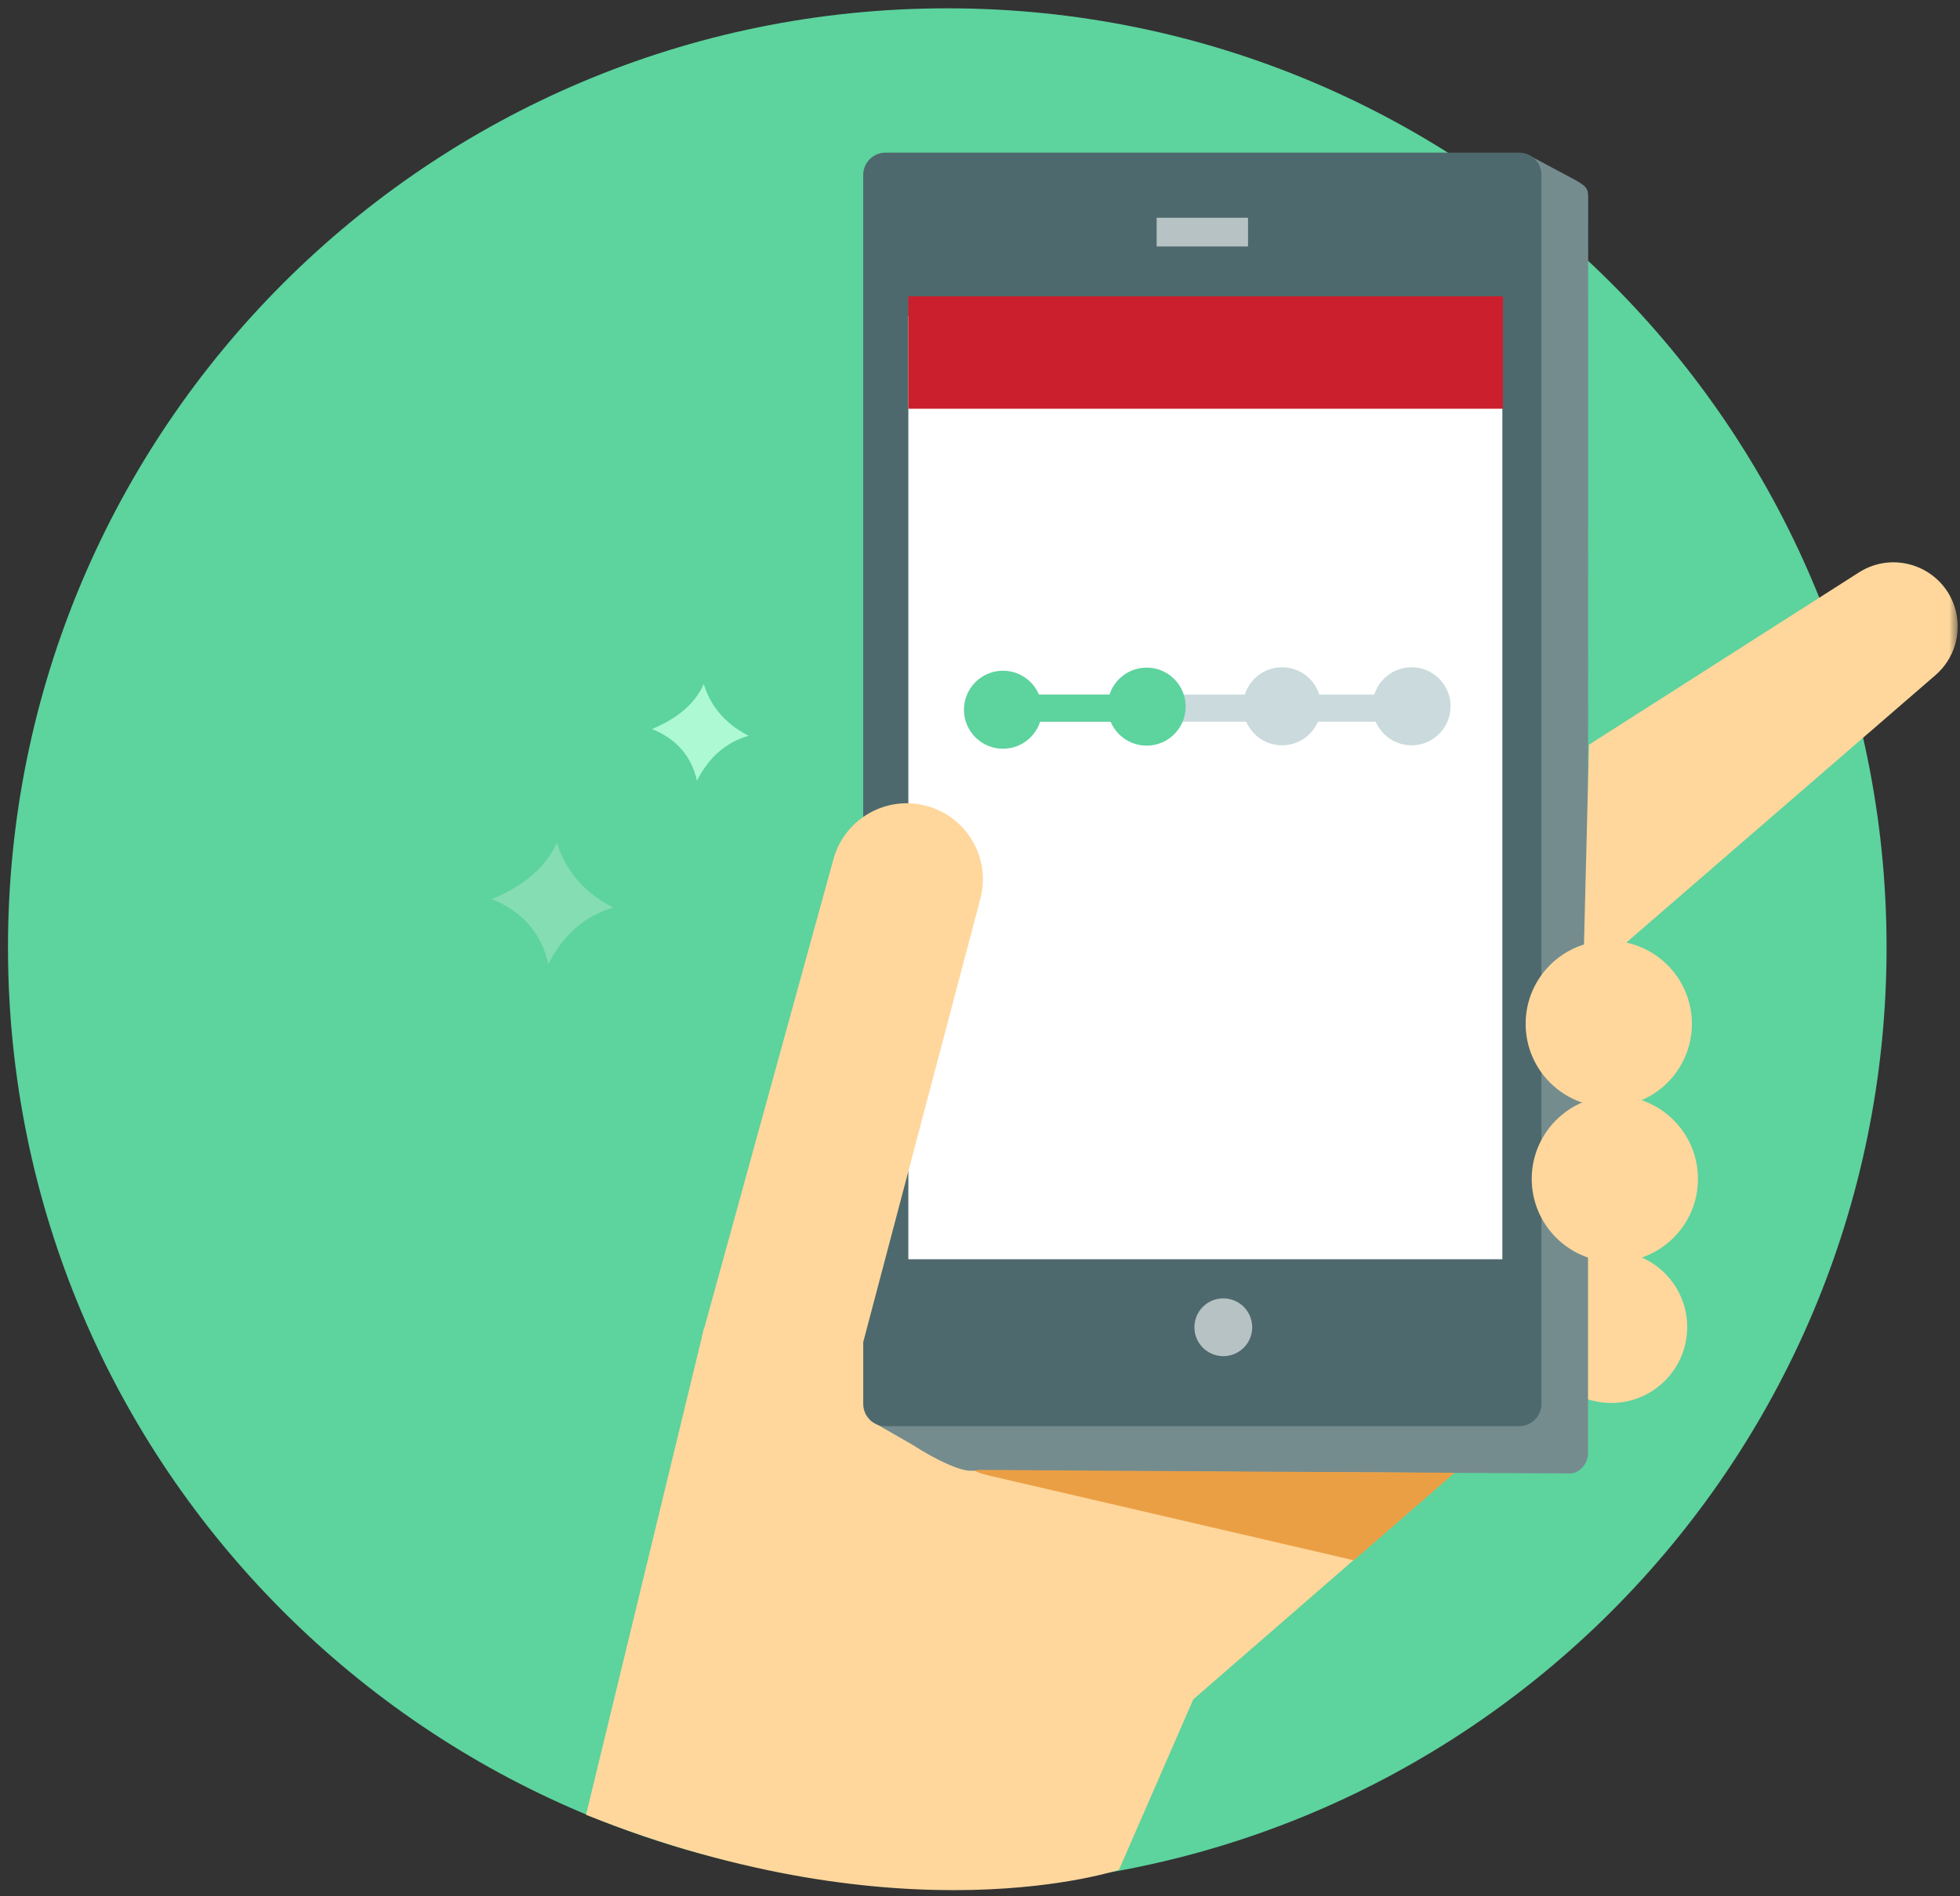<svg xmlns="http://www.w3.org/2000/svg" xmlns:xlink="http://www.w3.org/1999/xlink" width="155" height="150" version="1.1" viewBox="0 0 155 150"><rect x="0" y="0" width="155" height="150" fill="#333333" stroke="none"/><title>real time notifications</title><desc>Created with Sketch.</desc><defs><polygon id="path-1" points="0 .485 0 149.342 154.187 149.342 154.187 .485 0 .485 0 149.046 148.561 149.046 148.561 .485 0 .485"/><polygon id="path-3" points="0 149.515 154.187 149.515 154.187 .658 0 .658"/></defs><g id="Page-1" fill="none" fill-rule="evenodd" stroke="none" stroke-width="1"><g id="real-time-notifications" transform="translate(0.632, 0)"><g id="Group-3" transform="translate(0, 0.173)"><mask id="mask-2" fill="#fff"><use xlink:href="#path-1"/></mask></g><path id="Fill-1" fill="#5DD39E" d="M148.561,74.938 C148.561,115.963 115.305,149.219 74.281,149.219 C33.257,149.219 -6.57894737e-05,115.963 -6.57894737e-05,74.938 C-6.57894737e-05,33.914 33.257,0.658 74.281,0.658 C115.305,0.658 148.561,33.914 148.561,74.938"/><path id="Fill-4" fill="#FFD79C" d="M132.795,104.973 C132.795,108.289 130.106,110.978 126.789,110.978 C123.472,110.978 120.783,108.289 120.783,104.973 C120.783,101.656 123.472,98.967 126.789,98.967 C130.106,98.967 132.795,101.656 132.795,104.973"/><path id="Fill-6" fill="#FFD79C" d="M55.053,105.022 L125.108,107.163 L93.735,134.424 L87.861,147.901 C87.861,147.901 70.886,153.609 45.714,143.555 L55.053,105.022 Z"/><path id="Fill-8" fill="#758C8E" d="M123.511,116.55 L76.085,116.337 C75.283,116.337 73.513,115.563 71.504,114.271 L68.232,112.395 L72.559,13.909 C72.559,13.107 73.209,12.456 74.011,12.456 L120.185,12.229 L123.88,14.205 C125.003,14.805 124.963,15.035 124.963,15.837 L124.951,114.953 C124.951,115.755 124.313,116.55 123.511,116.55"/><path id="Fill-10" fill="#4E696D" d="M119.506,112.814 L69.394,112.814 C68.422,112.814 67.633,112.026 67.633,111.053 L67.633,13.835 C67.633,12.863 68.422,12.074 69.394,12.074 L119.506,12.074 C120.478,12.074 121.267,12.863 121.267,13.835 L121.267,111.053 C121.267,112.026 120.478,112.814 119.506,112.814"/><mask id="mask-4" fill="#fff"><use xlink:href="#path-3"/></mask><polygon id="Fill-12" fill="#FFF" points="71.202 99.609 118.176 99.609 118.176 24.997 71.202 24.997" mask="url(#mask-4)"/><polygon id="Fill-14" fill="#B7C2C4" points="90.838 19.495 98.063 19.495 98.063 17.224 90.838 17.224" mask="url(#mask-4)"/><path id="Fill-15" fill="#B7C2C4" d="M98.394,104.99 C98.394,106.252 97.371,107.275 96.109,107.275 C94.846,107.275 93.823,106.252 93.823,104.99 C93.823,103.727 94.846,102.704 96.109,102.704 C97.371,102.704 98.394,103.727 98.394,104.99" mask="url(#mask-4)"/><path id="Fill-16" fill="#FFD79C" d="M133.165,80.988 C133.165,84.618 130.222,87.561 126.592,87.561 C122.962,87.561 120.019,84.618 120.019,80.988 C120.019,77.358 122.962,74.415 126.592,74.415 C130.222,74.415 133.165,77.358 133.165,80.988" mask="url(#mask-4)"/><path id="Fill-17" fill="#FFD79C" d="M133.646,93.253 C133.646,96.883 130.703,99.826 127.073,99.826 C123.443,99.826 120.5,96.883 120.5,93.253 C120.5,89.622 123.443,86.68 127.073,86.68 C130.703,86.68 133.646,89.622 133.646,93.253" mask="url(#mask-4)"/><path id="Fill-18" fill="#FFD79C" d="M127.387,75.073 L152.431,53.402 C153.891,52.139 154.508,50.158 154.025,48.289 L154.025,48.289 C153.16,44.947 149.285,43.423 146.375,45.28 L125.029,58.906 L124.628,74.86" mask="url(#mask-4)"/><polygon id="Fill-19" fill="#CB1F2D" points="71.203 32.332 118.226 32.332 118.226 23.439 71.203 23.439" mask="url(#mask-4)"/><path id="Fill-20" fill="#FFD79C" d="M66.911,108.898 L76.897,71.094 C77.739,67.906 75.858,64.634 72.68,63.757 L72.68,63.757 C69.475,62.873 66.161,64.755 65.278,67.96 L54.88,105.713" mask="url(#mask-4)"/><path id="Fill-21" fill="#85DDB3" d="M47.876,71.797 C45.627,72.436 43.919,73.937 42.733,76.266 C42.19,73.884 40.75,72.134 38.265,71.122 C40.712,70.103 42.504,68.664 43.408,66.654 C44.067,68.758 45.421,70.537 47.876,71.797" mask="url(#mask-4)"/><path id="Fill-22" fill="#ACF9D4" d="M58.573,58.203 C56.785,58.71 55.428,59.903 54.485,61.754 C54.054,59.861 52.91,58.47 50.934,57.666 C52.879,56.856 54.304,55.712 55.021,54.115 C55.546,55.787 56.622,57.201 58.573,58.203" mask="url(#mask-4)"/><path id="Fill-23" fill="#EB9F44" d="M77.759,116.763 C77.759,116.763 75.641,116.275 76.945,116.275 L114.397,116.503 L106.431,123.422 L77.759,116.763 Z" mask="url(#mask-4)"/><polygon id="Fill-24" fill="#CADADD" points="77.679 57.088 112.616 57.088 112.616 54.945 77.679 54.945" mask="url(#mask-4)"/><path id="Fill-25" fill="#5DD39E" d="M81.772,56.141 C81.772,57.846 80.39,59.227 78.686,59.227 C76.981,59.227 75.599,57.846 75.599,56.141 C75.599,54.437 76.981,53.055 78.686,53.055 C80.39,53.055 81.772,54.437 81.772,56.141" mask="url(#mask-4)"/><path id="Fill-26" fill="#5DD39E" d="M93.132,55.897 C93.132,57.601 91.751,58.983 90.046,58.983 C88.341,58.983 86.959,57.601 86.959,55.897 C86.959,54.192 88.341,52.81 90.046,52.81 C91.751,52.81 93.132,54.192 93.132,55.897" mask="url(#mask-4)"/><path id="Fill-27" fill="#CADADD" d="M103.842,55.87 C103.842,57.574 102.46,58.956 100.755,58.956 C99.05,58.956 97.668,57.574 97.668,55.87 C97.668,54.165 99.05,52.783 100.755,52.783 C102.46,52.783 103.842,54.165 103.842,55.87" mask="url(#mask-4)"/><path id="Fill-28" fill="#CADADD" d="M114.081,55.87 C114.081,57.574 112.699,58.956 110.995,58.956 C109.29,58.956 107.908,57.574 107.908,55.87 C107.908,54.165 109.29,52.783 110.995,52.783 C112.699,52.783 114.081,54.165 114.081,55.87" mask="url(#mask-4)"/><polygon id="Fill-29" fill="#5DD39E" points="77.678 57.088 91.716 57.088 91.716 54.945 77.678 54.945" mask="url(#mask-4)"/></g></g></svg>